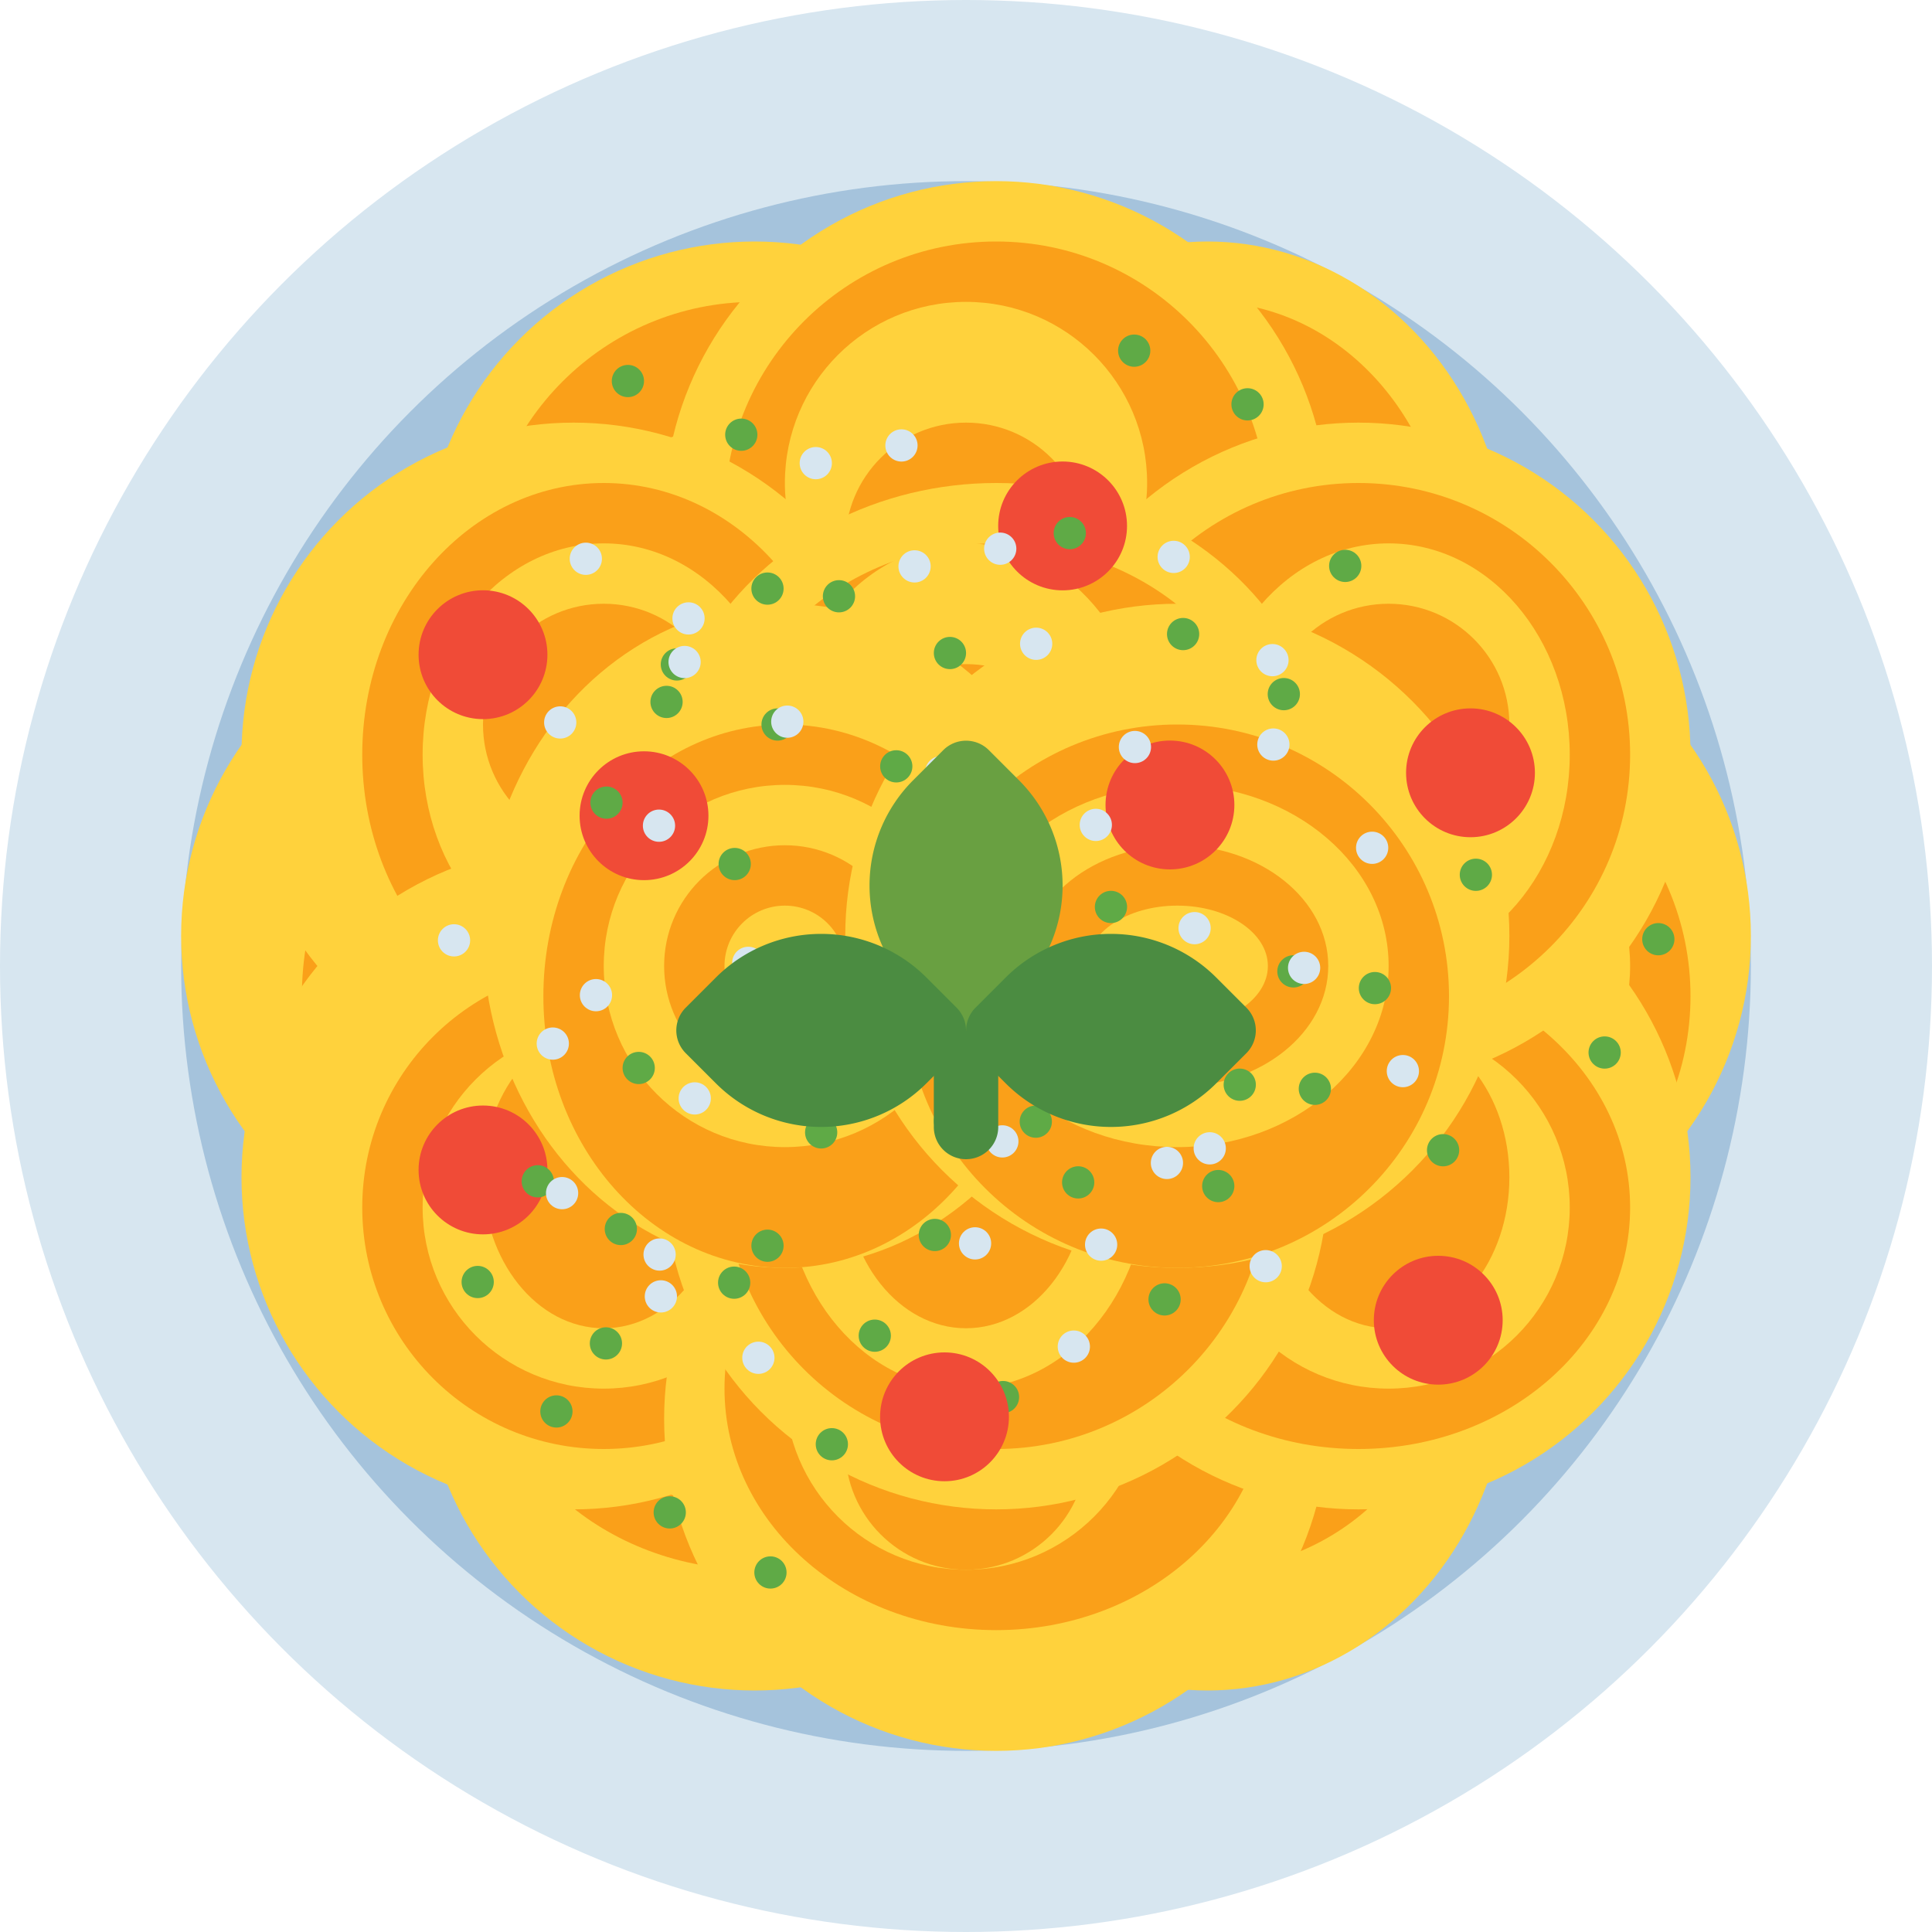 <svg xmlns="http://www.w3.org/2000/svg" width="32" height="32" viewBox="0 0 32 32">
  <g id="_052-pasta" data-name="052-pasta" transform="translate(-16 -16)">
    <g id="Group_287" data-name="Group 287" transform="translate(16 16)">
      <circle id="Ellipse_78" data-name="Ellipse 78" cx="16" cy="16" r="16" fill="#d7e6f0"/>
    </g>
    <g id="Group_289" data-name="Group 289" transform="translate(19 19)">
      <g id="Group_288" data-name="Group 288" transform="translate(0 0)">
        <circle id="Ellipse_79" data-name="Ellipse 79" cx="13" cy="13" r="13" transform="translate(0 0)" fill="#a5c3dc"/>
      </g>
    </g>
    <g id="Group_290" data-name="Group 290" transform="translate(30 30)">
      <circle id="Ellipse_80" data-name="Ellipse 80" cx="2" cy="2" r="2" transform="translate(0 0)" fill="#faa019"/>
    </g>
    <g id="Group_345" data-name="Group 345" transform="translate(19 19)">
      <g id="Group_295" data-name="Group 295" transform="translate(4 1)">
        <g id="Group_291" data-name="Group 291">
          <circle id="Ellipse_81" data-name="Ellipse 81" cx="5.5" cy="5.5" r="5.5" fill="#ffd23c"/>
        </g>
        <g id="Group_292" data-name="Group 292" transform="translate(1 1.5)">
          <circle id="Ellipse_82" data-name="Ellipse 82" cx="4.5" cy="4.5" r="4.5" transform="translate(0 -0.5)" fill="#faa019"/>
        </g>
        <g id="Group_293" data-name="Group 293" transform="translate(2 2.5)">
          <ellipse id="Ellipse_83" data-name="Ellipse 83" cx="3.5" cy="3" rx="3.5" ry="3" transform="translate(0 0.5)" fill="#ffd23c"/>
        </g>
        <g id="Group_294" data-name="Group 294" transform="translate(3 3.5)">
          <ellipse id="Ellipse_84" data-name="Ellipse 84" cx="2.5" cy="2" rx="2.5" ry="2" transform="translate(0 0.5)" fill="#f57828"/>
        </g>
      </g>
      <g id="Group_300" data-name="Group 300" transform="translate(11.5 1)">
        <g id="Group_296" data-name="Group 296">
          <ellipse id="Ellipse_85" data-name="Ellipse 85" cx="5" cy="5.5" rx="5" ry="5.5" transform="translate(0.5)" fill="#ffd23c"/>
        </g>
        <g id="Group_297" data-name="Group 297" transform="translate(1 1.5)">
          <ellipse id="Ellipse_86" data-name="Ellipse 86" cx="4" cy="4.5" rx="4" ry="4.5" transform="translate(0.5 -0.5)" fill="#faa019"/>
        </g>
        <g id="Group_298" data-name="Group 298" transform="translate(2 2.5)">
          <circle id="Ellipse_87" data-name="Ellipse 87" cx="3" cy="3" r="3" transform="translate(0.5 0.5)" fill="#ffd23c"/>
        </g>
        <g id="Group_299" data-name="Group 299" transform="translate(3 3.5)">
          <circle id="Ellipse_88" data-name="Ellipse 88" cx="2" cy="2" r="2" transform="translate(0.5 0.5)" fill="#f57828"/>
        </g>
      </g>
      <g id="Group_304" data-name="Group 304" transform="translate(7.5 0)">
        <g id="Group_301" data-name="Group 301">
          <circle id="Ellipse_89" data-name="Ellipse 89" cx="5.5" cy="5.5" r="5.5" transform="translate(0.5 0)" fill="#ffd23c"/>
        </g>
        <g id="Group_302" data-name="Group 302" transform="translate(1 1.5)">
          <circle id="Ellipse_90" data-name="Ellipse 90" cx="4.5" cy="4.5" r="4.5" transform="translate(0.5 -0.5)" fill="#faa019"/>
        </g>
        <g id="Group_303" data-name="Group 303" transform="translate(2.5 2.5)">
          <circle id="Ellipse_91" data-name="Ellipse 91" cx="3" cy="3" r="3" transform="translate(0 -0.5)" fill="#ffd23c"/>
        </g>
      </g>
      <g id="Group_309" data-name="Group 309" transform="translate(0 7.5)">
        <g id="Group_305" data-name="Group 305">
          <circle id="Ellipse_92" data-name="Ellipse 92" cx="5.5" cy="5.5" r="5.5" transform="translate(0 -0.5)" fill="#ffd23c"/>
        </g>
        <g id="Group_306" data-name="Group 306" transform="translate(1.5 1)">
          <ellipse id="Ellipse_93" data-name="Ellipse 93" cx="4" cy="4.5" rx="4" ry="4.5" transform="translate(0.5 0.5)" fill="#faa019"/>
        </g>
        <g id="Group_307" data-name="Group 307" transform="translate(2.5 2.5)">
          <circle id="Ellipse_94" data-name="Ellipse 94" cx="3" cy="3" r="3" transform="translate(0.5 0)" fill="#ffd23c"/>
        </g>
        <g id="Group_308" data-name="Group 308" transform="translate(3.5 3.5)">
          <circle id="Ellipse_95" data-name="Ellipse 95" cx="2" cy="2" r="2" transform="translate(0.5 0)" fill="#f57828"/>
        </g>
      </g>
      <g id="Group_313" data-name="Group 313" transform="translate(1 4)">
        <g id="Group_310" data-name="Group 310">
          <circle id="Ellipse_96" data-name="Ellipse 96" cx="5.5" cy="5.5" r="5.5" transform="translate(0)" fill="#ffd23c"/>
        </g>
        <g id="Group_311" data-name="Group 311" transform="translate(1.5 1)">
          <ellipse id="Ellipse_97" data-name="Ellipse 97" cx="4" cy="4.5" rx="4" ry="4.5" transform="translate(0.5)" fill="#faa019"/>
        </g>
        <g id="Group_312" data-name="Group 312" transform="translate(2.5 2)">
          <ellipse id="Ellipse_98" data-name="Ellipse 98" cx="3" cy="3.5" rx="3" ry="3.5" transform="translate(0.5)" fill="#ffd23c"/>
        </g>
      </g>
      <g id="Group_318" data-name="Group 318" transform="translate(4 14)">
        <g id="Group_314" data-name="Group 314">
          <circle id="Ellipse_99" data-name="Ellipse 99" cx="5.5" cy="5.5" r="5.5" fill="#ffd23c"/>
        </g>
        <g id="Group_315" data-name="Group 315" transform="translate(1 1)">
          <ellipse id="Ellipse_100" data-name="Ellipse 100" cx="4.5" cy="4" rx="4.5" ry="4" transform="translate(0 0)" fill="#faa019"/>
        </g>
        <g id="Group_316" data-name="Group 316" transform="translate(2 2.5)">
          <ellipse id="Ellipse_101" data-name="Ellipse 101" cx="3.5" cy="3" rx="3.5" ry="3" transform="translate(0 -0.5)" fill="#ffd23c"/>
        </g>
        <g id="Group_317" data-name="Group 317" transform="translate(3 3.5)">
          <ellipse id="Ellipse_102" data-name="Ellipse 102" cx="2.5" cy="2" rx="2.5" ry="2" transform="translate(0 0.5)" fill="#f57828"/>
        </g>
      </g>
      <g id="Group_322" data-name="Group 322" transform="translate(1 11.5)">
        <g id="Group_319" data-name="Group 319">
          <circle id="Ellipse_103" data-name="Ellipse 103" cx="5.5" cy="5.5" r="5.5" transform="translate(0 -0.5)" fill="#ffd23c"/>
        </g>
        <g id="Group_320" data-name="Group 320" transform="translate(1.5 1)">
          <circle id="Ellipse_104" data-name="Ellipse 104" cx="4" cy="4" r="4" transform="translate(0.5 0.5)" fill="#faa019"/>
        </g>
        <g id="Group_321" data-name="Group 321" transform="translate(2.5 2)">
          <circle id="Ellipse_105" data-name="Ellipse 105" cx="3" cy="3" r="3" transform="translate(0.5 0.5)" fill="#ffd23c"/>
        </g>
      </g>
      <g id="Group_327" data-name="Group 327" transform="translate(11.5 14)">
        <g id="Group_323" data-name="Group 323">
          <ellipse id="Ellipse_106" data-name="Ellipse 106" cx="5" cy="5.5" rx="5" ry="5.5" transform="translate(0.5)" fill="#ffd23c"/>
        </g>
        <g id="Group_324" data-name="Group 324" transform="translate(1 1)">
          <circle id="Ellipse_107" data-name="Ellipse 107" cx="4" cy="4" r="4" transform="translate(0.5 0)" fill="#faa019"/>
        </g>
        <g id="Group_325" data-name="Group 325" transform="translate(2 2.5)">
          <circle id="Ellipse_108" data-name="Ellipse 108" cx="3" cy="3" r="3" transform="translate(0.5 -0.5)" fill="#ffd23c"/>
        </g>
        <g id="Group_326" data-name="Group 326" transform="translate(3 3.5)">
          <circle id="Ellipse_109" data-name="Ellipse 109" cx="2" cy="2" r="2" transform="translate(0.5 0.5)" fill="#f57828"/>
        </g>
      </g>
      <g id="Group_331" data-name="Group 331" transform="translate(7.5 15)">
        <g id="Group_328" data-name="Group 328">
          <circle id="Ellipse_110" data-name="Ellipse 110" cx="5.5" cy="5.5" r="5.5" transform="translate(0.5 0)" fill="#ffd23c"/>
        </g>
        <g id="Group_329" data-name="Group 329" transform="translate(1 1)">
          <ellipse id="Ellipse_111" data-name="Ellipse 111" cx="4.5" cy="4" rx="4.5" ry="4" transform="translate(0.5 0)" fill="#faa019"/>
        </g>
        <g id="Group_330" data-name="Group 330" transform="translate(2.5 2.5)">
          <circle id="Ellipse_112" data-name="Ellipse 112" cx="3" cy="3" r="3" transform="translate(0 -0.5)" fill="#ffd23c"/>
        </g>
      </g>
      <g id="Group_336" data-name="Group 336" transform="translate(15 7.5)">
        <g id="Group_332" data-name="Group 332">
          <circle id="Ellipse_113" data-name="Ellipse 113" cx="5.5" cy="5.5" r="5.5" transform="translate(0 -0.5)" fill="#ffd23c"/>
        </g>
        <g id="Group_333" data-name="Group 333" transform="translate(1 1)">
          <circle id="Ellipse_114" data-name="Ellipse 114" cx="4.5" cy="4.5" r="4.5" transform="translate(0 0.5)" fill="#faa019"/>
        </g>
        <g id="Group_334" data-name="Group 334" transform="translate(2.5 2.5)">
          <circle id="Ellipse_115" data-name="Ellipse 115" cx="3" cy="3" r="3" transform="translate(0.5 0)" fill="#ffd23c"/>
        </g>
        <g id="Group_335" data-name="Group 335" transform="translate(3.5 3.5)">
          <circle id="Ellipse_116" data-name="Ellipse 116" cx="2" cy="2" r="2" transform="translate(0.5 0)" fill="#f57828"/>
        </g>
      </g>
      <g id="Group_340" data-name="Group 340" transform="translate(14 11.5)">
        <g id="Group_337" data-name="Group 337">
          <circle id="Ellipse_117" data-name="Ellipse 117" cx="5.5" cy="5.5" r="5.5" transform="translate(0 -0.5)" fill="#ffd23c"/>
        </g>
        <g id="Group_338" data-name="Group 338" transform="translate(1 1)">
          <ellipse id="Ellipse_118" data-name="Ellipse 118" cx="4.5" cy="4" rx="4.5" ry="4" transform="translate(0 0.5)" fill="#faa019"/>
        </g>
        <g id="Group_339" data-name="Group 339" transform="translate(2.5 2)">
          <circle id="Ellipse_119" data-name="Ellipse 119" cx="3" cy="3" r="3" transform="translate(0.5 0.5)" fill="#ffd23c"/>
        </g>
      </g>
      <g id="Group_344" data-name="Group 344" transform="translate(14 4)">
        <g id="Group_341" data-name="Group 341">
          <circle id="Ellipse_120" data-name="Ellipse 120" cx="5.5" cy="5.5" r="5.5" fill="#ffd23c"/>
        </g>
        <g id="Group_342" data-name="Group 342" transform="translate(1 1)">
          <circle id="Ellipse_121" data-name="Ellipse 121" cx="4.5" cy="4.5" r="4.5" fill="#faa019"/>
        </g>
        <g id="Group_343" data-name="Group 343" transform="translate(2.5 2)">
          <ellipse id="Ellipse_122" data-name="Ellipse 122" cx="3" cy="3.5" rx="3" ry="3.5" transform="translate(0.5)" fill="#ffd23c"/>
        </g>
      </g>
    </g>
    <g id="Group_346" data-name="Group 346" transform="translate(23.5 33.5)">
      <ellipse id="Ellipse_123" data-name="Ellipse 123" cx="2" cy="2.5" rx="2" ry="2.5" transform="translate(0.5 -0.5)" fill="#faa019"/>
    </g>
    <g id="Group_347" data-name="Group 347" transform="translate(30 37.5)">
      <circle id="Ellipse_124" data-name="Ellipse 124" cx="2" cy="2" r="2" transform="translate(0 0.5)" fill="#faa019"/>
    </g>
    <g id="Group_348" data-name="Group 348" transform="translate(36.5 33.5)">
      <ellipse id="Ellipse_125" data-name="Ellipse 125" cx="2" cy="2.5" rx="2" ry="2.5" transform="translate(0.5 -0.5)" fill="#faa019"/>
    </g>
    <g id="Group_349" data-name="Group 349" transform="translate(36.5 26)">
      <circle id="Ellipse_126" data-name="Ellipse 126" cx="2" cy="2" r="2" transform="translate(0.5 0)" fill="#faa019"/>
    </g>
    <g id="Group_350" data-name="Group 350" transform="translate(30 22.5)">
      <circle id="Ellipse_127" data-name="Ellipse 127" cx="2" cy="2" r="2" transform="translate(0 0.5)" fill="#faa019"/>
    </g>
    <g id="Group_355" data-name="Group 355" transform="translate(26.5 23.5)">
      <g id="Group_351" data-name="Group 351" transform="translate(0)">
        <ellipse id="Ellipse_128" data-name="Ellipse 128" cx="5.5" cy="5" rx="5.5" ry="5" transform="translate(0.5 0.5)" fill="#ffd23c"/>
      </g>
      <g id="Group_352" data-name="Group 352" transform="translate(1 1)">
        <ellipse id="Ellipse_129" data-name="Ellipse 129" cx="4.5" cy="4" rx="4.5" ry="4" transform="translate(0.5 0.5)" fill="#faa019"/>
      </g>
      <g id="Group_353" data-name="Group 353" transform="translate(2.5 2)">
        <ellipse id="Ellipse_130" data-name="Ellipse 130" cx="3" cy="3.5" rx="3" ry="3.5" transform="translate(0 -0.5)" fill="#ffd23c"/>
      </g>
      <g id="Group_354" data-name="Group 354" transform="translate(3.5 3)">
        <circle id="Ellipse_131" data-name="Ellipse 131" cx="2" cy="2" r="2" transform="translate(0 0.5)" fill="#faa019"/>
      </g>
    </g>
    <g id="Group_360" data-name="Group 360" transform="translate(26.5 30)">
      <g id="Group_356" data-name="Group 356" transform="translate(0)">
        <circle id="Ellipse_132" data-name="Ellipse 132" cx="5.5" cy="5.5" r="5.5" transform="translate(0.5 0)" fill="#ffd23c"/>
      </g>
      <g id="Group_357" data-name="Group 357" transform="translate(1 1)">
        <circle id="Ellipse_133" data-name="Ellipse 133" cx="4.5" cy="4.5" r="4.5" transform="translate(0.5)" fill="#faa019"/>
      </g>
      <g id="Group_358" data-name="Group 358" transform="translate(2.5 2)">
        <ellipse id="Ellipse_134" data-name="Ellipse 134" cx="3" cy="3.5" rx="3" ry="3.5" fill="#ffd23c"/>
      </g>
      <g id="Group_359" data-name="Group 359" transform="translate(3.5 3)">
        <ellipse id="Ellipse_135" data-name="Ellipse 135" cx="2" cy="2.5" rx="2" ry="2.5" fill="#faa019"/>
      </g>
    </g>
    <g id="Group_361" data-name="Group 361" transform="translate(23.5 26)">
      <circle id="Ellipse_136" data-name="Ellipse 136" cx="2" cy="2" r="2" transform="translate(0.5 0)" fill="#faa019"/>
    </g>
    <g id="Group_367" data-name="Group 367" transform="translate(23.5 26.5)">
      <g id="Group_362" data-name="Group 362" transform="translate(0 0)">
        <ellipse id="Ellipse_137" data-name="Ellipse 137" cx="5" cy="5.5" rx="5" ry="5.5" transform="translate(0.5 -0.5)" fill="#ffd23c"/>
      </g>
      <g id="Group_363" data-name="Group 363" transform="translate(1 1)">
        <ellipse id="Ellipse_138" data-name="Ellipse 138" cx="4" cy="4.5" rx="4" ry="4.5" transform="translate(0.5 0.5)" fill="#faa019"/>
      </g>
      <g id="Group_364" data-name="Group 364" transform="translate(2 2.5)">
        <circle id="Ellipse_139" data-name="Ellipse 139" cx="3" cy="3" r="3" transform="translate(0.5 0)" fill="#ffd23c"/>
      </g>
      <g id="Group_365" data-name="Group 365" transform="translate(3 3.5)">
        <circle id="Ellipse_140" data-name="Ellipse 140" cx="2" cy="2" r="2" transform="translate(0.5 0)" fill="#faa019"/>
      </g>
      <g id="Group_366" data-name="Group 366" transform="translate(4 4.5)">
        <circle id="Ellipse_141" data-name="Ellipse 141" cx="1" cy="1" r="1" transform="translate(0.5)" fill="#ffd23c"/>
      </g>
    </g>
    <g id="Group_373" data-name="Group 373" transform="translate(30 26.5)">
      <g id="Group_368" data-name="Group 368" transform="translate(0 0)">
        <circle id="Ellipse_142" data-name="Ellipse 142" cx="5.5" cy="5.5" r="5.5" transform="translate(0 -0.5)" fill="#ffd23c"/>
      </g>
      <g id="Group_369" data-name="Group 369" transform="translate(1 1)">
        <circle id="Ellipse_143" data-name="Ellipse 143" cx="4.5" cy="4.5" r="4.5" transform="translate(0 0.5)" fill="#faa019"/>
      </g>
      <g id="Group_370" data-name="Group 370" transform="translate(2 2.5)">
        <ellipse id="Ellipse_144" data-name="Ellipse 144" cx="3.5" cy="3" rx="3.5" ry="3" transform="translate(0 0)" fill="#ffd23c"/>
      </g>
      <g id="Group_371" data-name="Group 371" transform="translate(3 3.5)">
        <ellipse id="Ellipse_145" data-name="Ellipse 145" cx="2.5" cy="2" rx="2.5" ry="2" transform="translate(0 0)" fill="#faa019"/>
      </g>
      <g id="Group_372" data-name="Group 372" transform="translate(4 4.5)">
        <ellipse id="Ellipse_146" data-name="Ellipse 146" cx="1.5" cy="1" rx="1.5" ry="1" fill="#ffd23c"/>
      </g>
    </g>
    <g id="Group_380" data-name="Group 380" transform="translate(30.222 34.311)">
      <g id="Group_374" data-name="Group 374" transform="translate(4.8 2.944)">
        <circle id="Ellipse_147" data-name="Ellipse 147" cx="0.267" cy="0.267" r="0.267" fill="#5faa46"/>
      </g>
      <g id="Group_375" data-name="Group 375" transform="translate(5.689 1.067)">
        <circle id="Ellipse_148" data-name="Ellipse 148" cx="0.267" cy="0.267" r="0.267" fill="#5faa46"/>
      </g>
      <g id="Group_376" data-name="Group 376" transform="translate(0.995 1.877)">
        <circle id="Ellipse_149" data-name="Ellipse 149" cx="0.267" cy="0.267" r="0.267" fill="#5faa46"/>
      </g>
      <g id="Group_377" data-name="Group 377" transform="translate(2.667)">
        <circle id="Ellipse_150" data-name="Ellipse 150" cx="0.267" cy="0.267" r="0.267" fill="#5faa46"/>
      </g>
      <g id="Group_378" data-name="Group 378" transform="translate(2.124 4.562)">
        <circle id="Ellipse_151" data-name="Ellipse 151" cx="0.267" cy="0.267" r="0.267" fill="#5faa46"/>
      </g>
      <g id="Group_379" data-name="Group 379" transform="translate(0 3.545)">
        <circle id="Ellipse_152" data-name="Ellipse 152" cx="0.267" cy="0.267" r="0.267" fill="#5faa46"/>
      </g>
    </g>
    <g id="Group_387" data-name="Group 387" transform="translate(24.949 36.089)">
      <g id="Group_381" data-name="Group 381" transform="translate(2.944 0.889)">
        <circle id="Ellipse_153" data-name="Ellipse 153" cx="0.267" cy="0.267" r="0.267" fill="#5faa46"/>
      </g>
      <g id="Group_382" data-name="Group 382" transform="translate(1.067)">
        <circle id="Ellipse_154" data-name="Ellipse 154" cx="0.267" cy="0.267" r="0.267" fill="#5faa46"/>
      </g>
      <g id="Group_383" data-name="Group 383" transform="translate(1.877 4.694)">
        <circle id="Ellipse_155" data-name="Ellipse 155" cx="0.267" cy="0.267" r="0.267" fill="#5faa46"/>
      </g>
      <g id="Group_384" data-name="Group 384" transform="translate(0 3.022)">
        <circle id="Ellipse_156" data-name="Ellipse 156" cx="0.267" cy="0.267" r="0.267" fill="#5faa46"/>
      </g>
      <g id="Group_385" data-name="Group 385" transform="translate(4.562 3.565)">
        <circle id="Ellipse_157" data-name="Ellipse 157" cx="0.267" cy="0.267" r="0.267" fill="#5faa46"/>
      </g>
      <g id="Group_386" data-name="Group 386" transform="translate(3.545 5.689)">
        <circle id="Ellipse_158" data-name="Ellipse 158" cx="0.267" cy="0.267" r="0.267" fill="#5faa46"/>
      </g>
    </g>
    <g id="Group_396" data-name="Group 396" transform="translate(22.933 23.644)">
      <g id="Group_388" data-name="Group 388" transform="translate(9.6)">
        <circle id="Ellipse_159" data-name="Ellipse 159" cx="1.067" cy="1.067" r="1.067" fill="#f04b37"/>
      </g>
      <g id="Group_389" data-name="Group 389" transform="translate(16.356 4.089)">
        <circle id="Ellipse_160" data-name="Ellipse 160" cx="1.067" cy="1.067" r="1.067" fill="#f04b37"/>
      </g>
      <g id="Group_390" data-name="Group 390" transform="translate(2.667 4.8)">
        <circle id="Ellipse_161" data-name="Ellipse 161" cx="1.067" cy="1.067" r="1.067" fill="#f04b37"/>
      </g>
      <g id="Group_391" data-name="Group 391" transform="translate(0 10.667)">
        <circle id="Ellipse_162" data-name="Ellipse 162" cx="1.067" cy="1.067" r="1.067" fill="#f04b37"/>
      </g>
      <g id="Group_392" data-name="Group 392" transform="translate(7.644 14.756)">
        <circle id="Ellipse_163" data-name="Ellipse 163" cx="1.067" cy="1.067" r="1.067" fill="#f04b37"/>
      </g>
      <g id="Group_393" data-name="Group 393" transform="translate(15.822 13.156)">
        <circle id="Ellipse_164" data-name="Ellipse 164" cx="1.067" cy="1.067" r="1.067" fill="#f04b37"/>
      </g>
      <g id="Group_394" data-name="Group 394" transform="translate(0 2.133)">
        <circle id="Ellipse_165" data-name="Ellipse 165" cx="1.067" cy="1.067" r="1.067" fill="#f04b37"/>
      </g>
      <g id="Group_395" data-name="Group 395" transform="translate(11.378 4.622)">
        <circle id="Ellipse_166" data-name="Ellipse 166" cx="1.067" cy="1.067" r="1.067" fill="#f04b37"/>
      </g>
    </g>
    <g id="Group_403" data-name="Group 403" transform="translate(31.467 30.755)">
      <g id="Group_397" data-name="Group 397" transform="translate(4.8 2.944)">
        <circle id="Ellipse_167" data-name="Ellipse 167" cx="0.267" cy="0.267" r="0.267" fill="#5faa46"/>
      </g>
      <g id="Group_398" data-name="Group 398" transform="translate(5.689 1.067)">
        <circle id="Ellipse_168" data-name="Ellipse 168" cx="0.267" cy="0.267" r="0.267" fill="#5faa46"/>
      </g>
      <g id="Group_399" data-name="Group 399" transform="translate(0.995 1.877)">
        <circle id="Ellipse_169" data-name="Ellipse 169" cx="0.267" cy="0.267" r="0.267" fill="#5faa46"/>
      </g>
      <g id="Group_400" data-name="Group 400" transform="translate(2.667 0)">
        <circle id="Ellipse_170" data-name="Ellipse 170" cx="0.267" cy="0.267" r="0.267" fill="#5faa46"/>
      </g>
      <g id="Group_401" data-name="Group 401" transform="translate(2.124 4.562)">
        <circle id="Ellipse_171" data-name="Ellipse 171" cx="0.267" cy="0.267" r="0.267" fill="#5faa46"/>
      </g>
      <g id="Group_402" data-name="Group 402" transform="translate(0 3.545)">
        <circle id="Ellipse_172" data-name="Ellipse 172" cx="0.267" cy="0.267" r="0.267" fill="#5faa46"/>
      </g>
    </g>
    <g id="Group_410" data-name="Group 410" transform="translate(25.778 25.482)">
      <g id="Group_404" data-name="Group 404" transform="translate(4.8 2.944)">
        <circle id="Ellipse_173" data-name="Ellipse 173" cx="0.267" cy="0.267" r="0.267" fill="#5faa46"/>
      </g>
      <g id="Group_405" data-name="Group 405" transform="translate(5.689 1.067)">
        <circle id="Ellipse_174" data-name="Ellipse 174" cx="0.267" cy="0.267" r="0.267" fill="#5faa46"/>
      </g>
      <g id="Group_406" data-name="Group 406" transform="translate(0.995 1.877)">
        <circle id="Ellipse_175" data-name="Ellipse 175" cx="0.267" cy="0.267" r="0.267" fill="#5faa46"/>
      </g>
      <g id="Group_407" data-name="Group 407" transform="translate(2.667)">
        <circle id="Ellipse_176" data-name="Ellipse 176" cx="0.267" cy="0.267" r="0.267" fill="#5faa46"/>
      </g>
      <g id="Group_408" data-name="Group 408" transform="translate(2.124 4.562)">
        <circle id="Ellipse_177" data-name="Ellipse 177" cx="0.267" cy="0.267" r="0.267" fill="#5faa46"/>
      </g>
      <g id="Group_409" data-name="Group 409" transform="translate(0 3.545)">
        <circle id="Ellipse_178" data-name="Ellipse 178" cx="0.267" cy="0.267" r="0.267" fill="#5faa46"/>
      </g>
    </g>
    <g id="Group_417" data-name="Group 417" transform="translate(23.645 33.422)">
      <g id="Group_411" data-name="Group 411" transform="translate(4.8 2.944)">
        <circle id="Ellipse_179" data-name="Ellipse 179" cx="0.267" cy="0.267" r="0.267" fill="#5faa46"/>
      </g>
      <g id="Group_412" data-name="Group 412" transform="translate(5.689 1.067)">
        <circle id="Ellipse_180" data-name="Ellipse 180" cx="0.267" cy="0.267" r="0.267" fill="#5faa46"/>
      </g>
      <g id="Group_413" data-name="Group 413" transform="translate(0.995 1.877)">
        <circle id="Ellipse_181" data-name="Ellipse 181" cx="0.267" cy="0.267" r="0.267" fill="#5faa46"/>
      </g>
      <g id="Group_414" data-name="Group 414" transform="translate(2.667)">
        <circle id="Ellipse_182" data-name="Ellipse 182" cx="0.267" cy="0.267" r="0.267" fill="#5faa46"/>
      </g>
      <g id="Group_415" data-name="Group 415" transform="translate(2.124 4.562)">
        <circle id="Ellipse_183" data-name="Ellipse 183" cx="0.267" cy="0.267" r="0.267" fill="#5faa46"/>
      </g>
      <g id="Group_416" data-name="Group 416" transform="translate(0 3.545)">
        <circle id="Ellipse_184" data-name="Ellipse 184" cx="0.267" cy="0.267" r="0.267" fill="#5faa46"/>
      </g>
    </g>
    <g id="Group_424" data-name="Group 424" transform="translate(37.511 30.222)">
      <g id="Group_418" data-name="Group 418" transform="translate(4.8 2.944)">
        <circle id="Ellipse_185" data-name="Ellipse 185" cx="0.267" cy="0.267" r="0.267" fill="#5faa46"/>
      </g>
      <g id="Group_419" data-name="Group 419" transform="translate(5.689 1.067)">
        <circle id="Ellipse_186" data-name="Ellipse 186" cx="0.267" cy="0.267" r="0.267" fill="#5faa46"/>
      </g>
      <g id="Group_420" data-name="Group 420" transform="translate(0.995 1.877)">
        <circle id="Ellipse_187" data-name="Ellipse 187" cx="0.267" cy="0.267" r="0.267" fill="#5faa46"/>
      </g>
      <g id="Group_421" data-name="Group 421" transform="translate(2.667 0)">
        <circle id="Ellipse_188" data-name="Ellipse 188" cx="0.267" cy="0.267" r="0.267" fill="#5faa46"/>
      </g>
      <g id="Group_422" data-name="Group 422" transform="translate(2.124 4.562)">
        <circle id="Ellipse_189" data-name="Ellipse 189" cx="0.267" cy="0.267" r="0.267" fill="#5faa46"/>
      </g>
      <g id="Group_423" data-name="Group 423" transform="translate(0 3.545)">
        <circle id="Ellipse_190" data-name="Ellipse 190" cx="0.267" cy="0.267" r="0.267" fill="#5faa46"/>
      </g>
    </g>
    <g id="Group_431" data-name="Group 431" transform="translate(33.452 21.541)">
      <g id="Group_425" data-name="Group 425" transform="translate(2.944 0.889)">
        <circle id="Ellipse_191" data-name="Ellipse 191" cx="0.267" cy="0.267" r="0.267" fill="#5faa46"/>
      </g>
      <g id="Group_426" data-name="Group 426" transform="translate(1.067 0)">
        <circle id="Ellipse_192" data-name="Ellipse 192" cx="0.267" cy="0.267" r="0.267" fill="#5faa46"/>
      </g>
      <g id="Group_427" data-name="Group 427" transform="translate(1.877 4.694)">
        <circle id="Ellipse_193" data-name="Ellipse 193" cx="0.267" cy="0.267" r="0.267" fill="#5faa46"/>
      </g>
      <g id="Group_428" data-name="Group 428" transform="translate(0 3.022)">
        <circle id="Ellipse_194" data-name="Ellipse 194" cx="0.267" cy="0.267" r="0.267" fill="#5faa46"/>
      </g>
      <g id="Group_429" data-name="Group 429" transform="translate(4.562 3.565)">
        <circle id="Ellipse_195" data-name="Ellipse 195" cx="0.267" cy="0.267" r="0.267" fill="#5faa46"/>
      </g>
      <g id="Group_430" data-name="Group 430" transform="translate(3.545 5.689)">
        <circle id="Ellipse_196" data-name="Ellipse 196" cx="0.267" cy="0.267" r="0.267" fill="#5faa46"/>
      </g>
    </g>
    <g id="Group_438" data-name="Group 438" transform="translate(25 22.044)">
      <g id="Group_432" data-name="Group 432" transform="translate(3.011 0.889)">
        <circle id="Ellipse_197" data-name="Ellipse 197" cx="0.267" cy="0.267" r="0.267" fill="#5faa46"/>
      </g>
      <g id="Group_433" data-name="Group 433" transform="translate(1.133 0)">
        <circle id="Ellipse_198" data-name="Ellipse 198" cx="0.267" cy="0.267" r="0.267" fill="#5faa46"/>
      </g>
      <g id="Group_434" data-name="Group 434" transform="translate(1.944 4.694)">
        <circle id="Ellipse_199" data-name="Ellipse 199" cx="0.267" cy="0.267" r="0.267" fill="#5faa46"/>
      </g>
      <g id="Group_435" data-name="Group 435" transform="translate(0 2.956)">
        <circle id="Ellipse_200" data-name="Ellipse 200" transform="translate(0 0)" fill="#5faa46"/>
      </g>
      <g id="Group_436" data-name="Group 436" transform="translate(4.629 3.565)">
        <circle id="Ellipse_201" data-name="Ellipse 201" cx="0.267" cy="0.267" r="0.267" fill="#5faa46"/>
      </g>
      <g id="Group_437" data-name="Group 437" transform="translate(3.612 5.689)">
        <circle id="Ellipse_202" data-name="Ellipse 202" cx="0.267" cy="0.267" r="0.267" fill="#5faa46"/>
      </g>
    </g>
    <g id="Group_460" data-name="Group 460" transform="translate(24.889 24.821)">
      <g id="Group_439" data-name="Group 439" transform="translate(11.92 1.846)">
        <circle id="Ellipse_203" data-name="Ellipse 203" cx="0.267" cy="0.267" r="0.267" fill="#d7e6f0"/>
      </g>
      <g id="Group_440" data-name="Group 440" transform="translate(9.642 3.285)">
        <circle id="Ellipse_204" data-name="Ellipse 204" cx="0.267" cy="0.267" r="0.267" fill="#d7e6f0"/>
      </g>
      <g id="Group_441" data-name="Group 441" transform="translate(7.411 0)">
        <circle id="Ellipse_205" data-name="Ellipse 205" cx="0.267" cy="0.267" r="0.267" fill="#d7e6f0"/>
      </g>
      <g id="Group_442" data-name="Group 442" transform="translate(3.884 2.865)">
        <circle id="Ellipse_206" data-name="Ellipse 206" cx="0.267" cy="0.267" r="0.267" fill="#d7e6f0"/>
      </g>
      <g id="Group_443" data-name="Group 443" transform="translate(2.183 1.877)">
        <circle id="Ellipse_207" data-name="Ellipse 207" cx="0.267" cy="0.267" r="0.267" fill="#d7e6f0"/>
      </g>
      <g id="Group_444" data-name="Group 444" transform="translate(5.992 0.293)">
        <circle id="Ellipse_208" data-name="Ellipse 208" cx="0.267" cy="0.267" r="0.267" fill="#d7e6f0"/>
      </g>
      <g id="Group_445" data-name="Group 445" transform="translate(2.351 9.105)">
        <circle id="Ellipse_209" data-name="Ellipse 209" cx="0.267" cy="0.267" r="0.267" fill="#d7e6f0"/>
      </g>
      <g id="Group_446" data-name="Group 446" transform="translate(0 8.197)">
        <circle id="Ellipse_210" data-name="Ellipse 210" cx="0.267" cy="0.267" r="0.267" fill="#d7e6f0"/>
      </g>
      <g id="Group_447" data-name="Group 447" transform="translate(1.759 4.588)">
        <circle id="Ellipse_211" data-name="Ellipse 211" cx="0.267" cy="0.267" r="0.267" fill="#d7e6f0"/>
      </g>
      <g id="Group_448" data-name="Group 448" transform="translate(10.881 9.932)">
        <circle id="Ellipse_212" data-name="Ellipse 212" cx="0.267" cy="0.267" r="0.267" fill="#d7e6f0"/>
      </g>
      <g id="Group_449" data-name="Group 449" transform="translate(7.519 8.105)">
        <circle id="Ellipse_213" data-name="Ellipse 213" cx="0.267" cy="0.267" r="0.267" fill="#d7e6f0"/>
      </g>
      <g id="Group_450" data-name="Group 450" transform="translate(8.07 5.411)">
        <circle id="Ellipse_214" data-name="Ellipse 214" cx="0.267" cy="0.267" r="0.267" fill="#d7e6f0"/>
      </g>
      <g id="Group_451" data-name="Group 451" transform="translate(14.08 8.653)">
        <circle id="Ellipse_215" data-name="Ellipse 215" cx="0.267" cy="0.267" r="0.267" fill="#d7e6f0"/>
      </g>
      <g id="Group_452" data-name="Group 452" transform="translate(10.63 6.285)">
        <circle id="Ellipse_216" data-name="Ellipse 216" cx="0.267" cy="0.267" r="0.267" fill="#d7e6f0"/>
      </g>
      <g id="Group_453" data-name="Group 453" transform="translate(13.571 4.954)">
        <circle id="Ellipse_217" data-name="Ellipse 217" cx="0.267" cy="0.267" r="0.267" fill="#d7e6f0"/>
      </g>
      <g id="Group_454" data-name="Group 454" transform="translate(3.405 13.401)">
        <circle id="Ellipse_218" data-name="Ellipse 218" cx="0.267" cy="0.267" r="0.267" fill="#d7e6f0"/>
      </g>
      <g id="Group_455" data-name="Group 455" transform="translate(1.79 12.384)">
        <circle id="Ellipse_219" data-name="Ellipse 219" cx="0.267" cy="0.267" r="0.267" fill="#d7e6f0"/>
      </g>
      <g id="Group_456" data-name="Group 456" transform="translate(4.874 8.57)">
        <circle id="Ellipse_220" data-name="Ellipse 220" cx="0.267" cy="0.267" r="0.267" fill="#d7e6f0"/>
      </g>
      <g id="Group_457" data-name="Group 457" transform="translate(8.63 13.216)">
        <circle id="Ellipse_221" data-name="Ellipse 221" cx="0.267" cy="0.267" r="0.267" fill="#d7e6f0"/>
      </g>
      <g id="Group_458" data-name="Group 458" transform="translate(9.082 11.527)">
        <circle id="Ellipse_222" data-name="Ellipse 222" cx="0.267" cy="0.267" r="0.267" fill="#d7e6f0"/>
      </g>
      <g id="Group_459" data-name="Group 459" transform="translate(11.808 11.884)">
        <circle id="Ellipse_223" data-name="Ellipse 223" cx="0.267" cy="0.267" r="0.267" fill="#d7e6f0"/>
      </g>
    </g>
    <g id="Group_482" data-name="Group 482" transform="translate(23.253 23.111)">
      <g id="Group_461" data-name="Group 461" transform="translate(11.92 1.846)">
        <circle id="Ellipse_224" data-name="Ellipse 224" cx="0.267" cy="0.267" r="0.267" fill="#d7e6f0"/>
      </g>
      <g id="Group_462" data-name="Group 462" transform="translate(9.642 3.285)">
        <circle id="Ellipse_225" data-name="Ellipse 225" cx="0.267" cy="0.267" r="0.267" fill="#d7e6f0"/>
      </g>
      <g id="Group_463" data-name="Group 463" transform="translate(7.411)">
        <circle id="Ellipse_226" data-name="Ellipse 226" cx="0.267" cy="0.267" r="0.267" fill="#d7e6f0"/>
      </g>
      <g id="Group_464" data-name="Group 464" transform="translate(3.884 2.865)">
        <circle id="Ellipse_227" data-name="Ellipse 227" cx="0.267" cy="0.267" r="0.267" fill="#d7e6f0"/>
      </g>
      <g id="Group_465" data-name="Group 465" transform="translate(2.183 1.877)">
        <circle id="Ellipse_228" data-name="Ellipse 228" cx="0.267" cy="0.267" r="0.267" fill="#d7e6f0"/>
      </g>
      <g id="Group_466" data-name="Group 466" transform="translate(5.992 0.293)">
        <circle id="Ellipse_229" data-name="Ellipse 229" cx="0.267" cy="0.267" r="0.267" fill="#d7e6f0"/>
      </g>
      <g id="Group_467" data-name="Group 467" transform="translate(2.351 9.105)">
        <circle id="Ellipse_230" data-name="Ellipse 230" cx="0.267" cy="0.267" r="0.267" fill="#d7e6f0"/>
      </g>
      <g id="Group_468" data-name="Group 468" transform="translate(0 8.197)">
        <circle id="Ellipse_231" data-name="Ellipse 231" cx="0.267" cy="0.267" r="0.267" fill="#d7e6f0"/>
      </g>
      <g id="Group_469" data-name="Group 469" transform="translate(1.759 4.588)">
        <circle id="Ellipse_232" data-name="Ellipse 232" cx="0.267" cy="0.267" r="0.267" fill="#d7e6f0"/>
      </g>
      <g id="Group_470" data-name="Group 470" transform="translate(10.881 9.932)">
        <circle id="Ellipse_233" data-name="Ellipse 233" cx="0.267" cy="0.267" r="0.267" fill="#d7e6f0"/>
      </g>
      <g id="Group_471" data-name="Group 471" transform="translate(7.519 8.105)">
        <circle id="Ellipse_234" data-name="Ellipse 234" cx="0.267" cy="0.267" r="0.267" fill="#d7e6f0"/>
      </g>
      <g id="Group_472" data-name="Group 472" transform="translate(8.07 5.411)">
        <circle id="Ellipse_235" data-name="Ellipse 235" cx="0.267" cy="0.267" r="0.267" fill="#d7e6f0"/>
      </g>
      <g id="Group_473" data-name="Group 473" transform="translate(14.08 8.653)">
        <circle id="Ellipse_236" data-name="Ellipse 236" cx="0.267" cy="0.267" r="0.267" fill="#d7e6f0"/>
      </g>
      <g id="Group_474" data-name="Group 474" transform="translate(10.63 6.285)">
        <circle id="Ellipse_237" data-name="Ellipse 237" cx="0.267" cy="0.267" r="0.267" fill="#d7e6f0"/>
      </g>
      <g id="Group_475" data-name="Group 475" transform="translate(13.571 4.954)">
        <circle id="Ellipse_238" data-name="Ellipse 238" cx="0.267" cy="0.267" r="0.267" fill="#d7e6f0"/>
      </g>
      <g id="Group_476" data-name="Group 476" transform="translate(3.405 13.401)">
        <circle id="Ellipse_239" data-name="Ellipse 239" cx="0.267" cy="0.267" r="0.267" fill="#d7e6f0"/>
      </g>
      <g id="Group_477" data-name="Group 477" transform="translate(1.79 12.384)">
        <circle id="Ellipse_240" data-name="Ellipse 240" cx="0.267" cy="0.267" r="0.267" fill="#d7e6f0"/>
      </g>
      <g id="Group_478" data-name="Group 478" transform="translate(4.874 8.57)">
        <circle id="Ellipse_241" data-name="Ellipse 241" cx="0.267" cy="0.267" r="0.267" fill="#d7e6f0"/>
      </g>
      <g id="Group_479" data-name="Group 479" transform="translate(8.63 13.216)">
        <circle id="Ellipse_242" data-name="Ellipse 242" cx="0.267" cy="0.267" r="0.267" fill="#d7e6f0"/>
      </g>
      <g id="Group_480" data-name="Group 480" transform="translate(9.082 11.527)">
        <circle id="Ellipse_243" data-name="Ellipse 243" cx="0.267" cy="0.267" r="0.267" fill="#d7e6f0"/>
      </g>
      <g id="Group_481" data-name="Group 481" transform="translate(11.808 11.884)">
        <circle id="Ellipse_244" data-name="Ellipse 244" cx="0.267" cy="0.267" r="0.267" fill="#d7e6f0"/>
      </g>
    </g>
    <g id="Group_484" data-name="Group 484" transform="translate(27.2 28.267)">
      <path id="Path_1030" data-name="Path 1030" d="M234.478,200.657l-.5-.5a.534.534,0,0,0-.754,0l-.5.5a2.465,2.465,0,0,0,0,3.486l.5.5a.533.533,0,0,0,.754,0l.5-.5a2.465,2.465,0,0,0,0-3.486Z" transform="translate(-228.8 -200)" fill="#69a041"/>
      <path id="Path_1031" data-name="Path 1031" d="M260.643,249.223l-.5-.5a2.465,2.465,0,0,0-3.486,0l-.5.5a.533.533,0,0,0,0,.754l.5.5a2.465,2.465,0,0,0,3.486,0l.5-.5A.533.533,0,0,0,260.643,249.223Z" transform="translate(-251.199 -244.8)" fill="#4b8c41"/>
      <path id="Path_1032" data-name="Path 1032" d="M188.643,249.223l-.5-.5a2.465,2.465,0,0,0-3.486,0l-.5.5a.533.533,0,0,0,0,.754l.5.5a2.465,2.465,0,0,0,3.486,0l.5-.5A.533.533,0,0,0,188.643,249.223Z" transform="translate(-183.999 -244.8)" fill="#4b8c41"/>
      <g id="Group_483" data-name="Group 483" transform="translate(4.267 4.8)">
        <path id="Path_1033" data-name="Path 1033" d="M248.533,274.133A.533.533,0,0,1,248,273.6V272h1.067v1.6A.533.533,0,0,1,248.533,274.133Z" transform="translate(-248 -272)" fill="#4b8c41"/>
      </g>
    </g>
  </g>
</svg>
